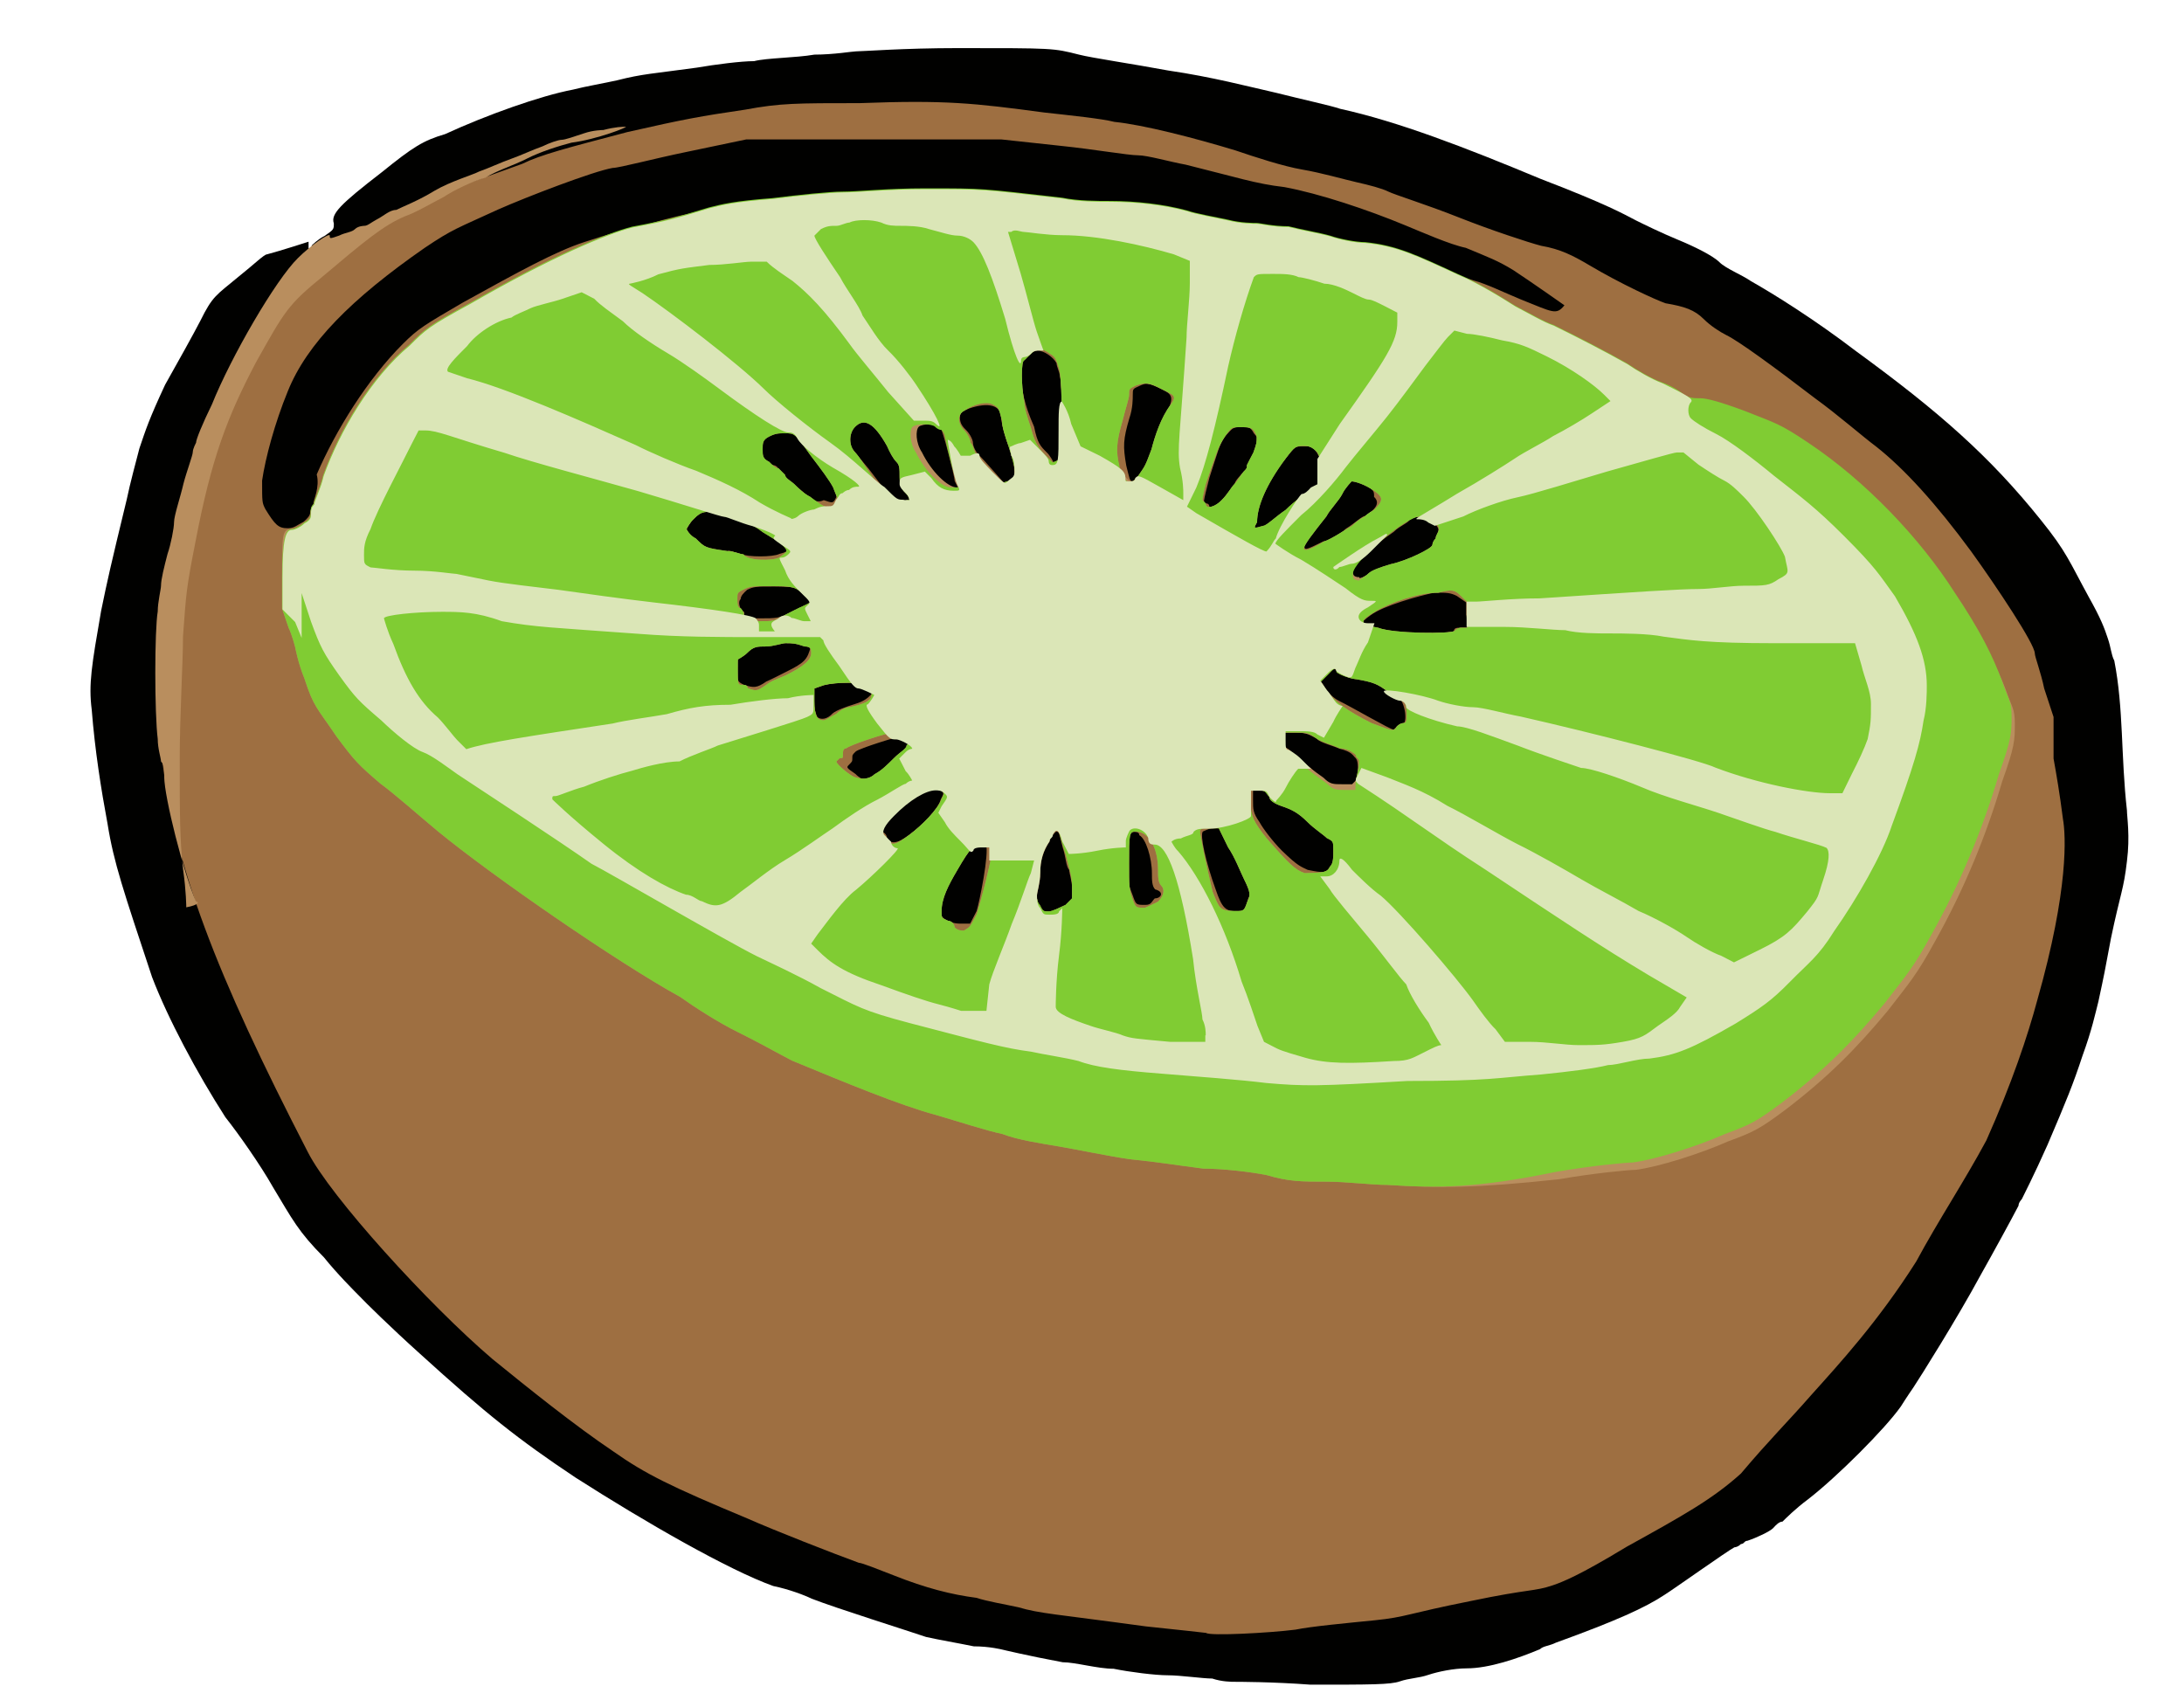 <?xml version="1.0" encoding="utf-8"?>
<!-- Generator: Adobe Illustrator 23.0.5, SVG Export Plug-In . SVG Version: 6.00 Build 0)  -->
<svg version="1.1" id="Layer_1" xmlns="http://www.w3.org/2000/svg" xmlns:xlink="http://www.w3.org/1999/xlink" x="0px" y="0px"
	 viewBox="0 0 535.8 418.8" style="enable-background:new 0 0 535.8 418.8;" xml:space="preserve">
<style type="text/css">
	.st0{fill:#010100;}
	.st1{fill:#9E6F41;}
	.st2{fill:#B98E5E;}
	.st3{fill:#80CC33;}
	.st4{fill:#DBE6B7;}
</style>
<g>
	<path class="st0" d="M302.9,412.6c-0.8,0-3.1,0-5.5-0.8c-2.3,0-7.8-0.8-10.9-0.8c-3.1,0-9.4-0.8-13.3-1.6c-3.9,0-9.4-1.6-12.5-1.6
		c-8.6-1.6-14.8-3.1-14.8-3.1s-3.1-0.8-7-0.8c-3.9-0.8-8.6-1.6-11.7-2.3c-4.7-1.6-21.9-7-28.1-9.4c-1.6-0.8-5.5-2.3-9.4-3.1
		c-10.9-3.9-31.3-15.6-48.5-26.6c-14.1-9.4-21.9-15.6-38.3-30.5c-7-6.3-13.3-12.5-14.8-14.1c-0.8-0.8-5.5-5.5-8.6-9.4
		c-6.3-6.3-7.8-9.4-12.5-17.2c-3.1-5.5-8.6-13.3-11.7-17.2c-7-10.9-14.1-24.2-18-34.4c-7-21.1-9.4-28.1-10.9-37.5
		c-1.6-8.6-3.1-18-3.9-28.1c-0.8-6.3,0-10.9,2.3-24.2c1.6-7.8,2.3-10.9,6.3-27.4c0.8-3.9,2.3-9.4,3.1-12.5c1.6-4.7,2.3-7,6.3-15.6
		c3.1-5.5,7-12.5,8.6-15.6c3.1-6.3,3.9-6.3,9.4-10.9c3.9-3.1,6.3-5.5,7-5.5c3.1-0.8,10.2-3.1,10.2-3.1s0,0,0,0.8V61
		c0,0,0.8,0,0.8-0.8c0,0,1.6-1.6,3.1-2.3c2.3-1.6,2.3-1.6,2.3-3.1c-0.8-2.3,1.6-4.7,11.7-12.5c7.8-6.3,10.2-7.8,15.6-9.4
		c10.2-4.7,23.4-9.4,31.3-10.9c3.1-0.8,7.8-1.6,10.9-2.3c6.3-1.6,8.6-1.6,19.5-3.1c4.7-0.8,10.9-1.6,14.1-1.6
		c3.1-0.8,10.2-0.8,14.8-1.6c4.7,0,9.4-0.8,10.2-0.8c1.6,0,11.7-0.8,25-0.8c23.4,0,23.4,0,29.7,1.6c3.1,0.8,13.3,2.3,21.9,3.9
		c10.9,1.6,19.5,3.9,26.6,5.5c6.3,1.6,13.3,3.1,15.6,3.9c14.1,3.1,30.5,9.4,49.2,17.2c16.4,6.3,20.3,8.6,23.4,10.2
		c1.6,0.8,6.3,3.1,10.2,4.7c3.9,1.6,8.6,3.9,10.2,5.5c1.6,1.6,5.5,3.1,7.8,4.7c5.5,3.1,15.6,9.4,25.8,17.2
		c20.3,14.8,32.8,25.8,45.3,41.4c6.3,7.8,7,10.2,11.7,18.8c3.1,5.5,3.9,7.8,4.7,10.2c0.8,2.3,0.8,3.9,1.6,5.5
		c2.3,11.7,1.6,23.4,3.1,36.7c0,1.6,0.8,6.3,0,12.5c-0.8,7-1.6,7.8-3.9,18.8c-1.6,8.6-1.6,8.6-3.1,15.6c-0.8,3.1-1.6,7-3.9,13.3
		c-2.3,7-3.9,10.9-8.6,21.9c-3.1,7-6.3,13.3-6.3,13.3s-0.8,0.8-0.8,1.6c-1.6,3.1-6.3,11.7-9.4,17.2c-5.5,10.2-14.8,25-16.4,27.4
		c0,0-1.6,2.3-3.1,4.7c-3.9,5.5-15.6,17.2-22.7,22.7c-3.1,2.3-5.5,4.7-6.3,5.5c-0.8,0-1.6,0.8-2.3,1.6c-0.8,0.8-3.9,2.3-6.3,3.1
		c-0.8,0-0.8,0.8-1.6,0.8c-0.8,0.8-1.6,0.8-1.6,0.8c-1.6,0.8-14.8,10.2-17.2,11.7c-4.7,3.1-11.7,6.3-26.6,11.7
		c-1.6,0.8-3.1,0.8-3.9,1.6c-5.5,2.3-12.5,4.7-18,4.7c-3.1,0-7,0.8-9.4,1.6c-2.3,0.8-4.7,0.8-7,1.6c-2.3,0.8-7,0.8-21.9,0.8
		C312.2,412.6,303.6,412.6,302.9,412.6"/>
	<path class="st1" d="M444.3,342.3c7-7.8,16.4-18,25.8-32.8c5.5-10.2,11.7-19.5,17.2-29.7c6.3-14.1,10.2-25.8,12.5-34.4
		c7.8-27.4,7-40.6,6.3-44.5c-0.8-6.3-1.6-10.9-2.3-14.8v-10.2l-2.3-7c-0.8-3.9-2.3-7.8-2.3-8.6c0-2.3-9.4-16.4-15.6-25
		c-8.6-11.7-16.4-20.3-23.4-25.8c-3.1-2.3-9.4-7.8-14.8-11.7c-10.2-7.8-18.8-14.1-21.9-15.6c-1.6-0.8-3.9-2.3-5.5-3.9
		c-2.3-2.3-4.7-3.1-9.4-3.9c-2.3-0.8-10.9-4.7-18.8-9.4c-3.9-2.3-7-3.9-11.7-4.7c-3.1-0.8-12.5-3.9-20.3-7
		c-7.8-3.1-15.6-5.5-17.2-6.3c-1.6-0.8-4.7-1.6-7.8-2.3s-8.6-2.3-13.3-3.1c-4.7-0.8-11.7-3.1-16.4-4.7c-10.2-3.1-22.7-6.3-29.7-7
		c-3.1-0.8-10.9-1.6-17.2-2.3c-17.2-2.3-24.2-3.1-45.3-2.3c-15.6,0-19.5,0-28.1,1.6c-10.9,1.6-14.8,2.3-28.9,5.5
		c-14.8,3.9-21.1,5.5-25.8,7.8c-2.3,0.8-6.3,2.3-8.6,3.1c-2.3,0.8-7,2.3-10.9,4.7c-3.1,1.6-7.8,3.9-10.2,4.7
		c-1.6,0.8-3.9,2.3-4.7,2.3c-0.8,0.8-1.6,1.6-1.6,1.6s-1.6,0.8-3.1,0.8c-5.5,2.3-6.3,2.3-6.3,1.6s-4.7,2.3-7.8,5.5
		c-3.1,3.1-14.1,19.5-18,27.4c-3.9,7-11.7,29.7-13.3,35.9c-0.8,1.6-1.6,5.5-1.6,7.8c-0.8,2.3-1.6,7-1.6,9.4c0,2.3-0.8,7-1.6,9.4
		c-0.8,6.3-0.8,18,0.8,30.5c3.1,27.4,13.3,53.9,35.9,97.7c5.5,10.9,29.7,37.5,45.3,50.8c8.6,7,20.3,16.4,29.7,22.7
		c7.8,5.5,14.1,8.6,32.8,16.4c7,3.1,21.1,8.6,27.4,10.9c0.8,0,4.7,1.6,8.6,3.1c7.8,3.1,14.1,4.7,20.3,5.5c2.3,0.8,7,1.6,10.2,2.3
		c5.5,1.6,8.6,1.6,31.3,4.7c7.8,0.8,14.8,1.6,14.8,1.6c0.8,0.8,15.6,0,21.9-0.8c3.9-0.8,12.5-1.6,19.5-2.3c7.8-0.8,7.8-1.6,23.4-4.7
		c14.8-3.1,15.6-2.3,20.3-3.9c2.3-0.8,6.3-2.3,18-9.4c14.1-7.8,21.1-11.7,28.1-18C434.1,353.2,438.8,348.6,444.3,342.3 M175.5,135.2
		c-0.8,0-1.6-0.8-2.3-0.8s-4.7-3.1-4.7-4.7c0,0,0.8-1.6,1.6-2.3c2.3-2.3,2.3-2.3,9.4-0.8c3.9,0.8,5.5,1.6,7.8,3.1
		c1.6,0.8,3.1,2.3,4.7,3.1c2.3,1.6,2.3,2.3-0.8,3.1c-1.6,0.8-7.8,0.8-9.4,0c-0.8,0-2.3-0.8-3.1-0.8C177.8,136,176.3,136,175.5,135.2
		 M181.7,149.3c0,0-0.8-1.6,0-2.3c0-0.8,0.8-1.6,1.6-2.3c1.6-0.8,2.3-0.8,6.3-0.8c4.7,0,6.3,0,8.6,2.3c1.6,1.6,1.6,1.6-3.9,3.9
		c-3.1,1.6-3.9,1.6-7.8,1.6h-3.9v-1.6C181.7,150.1,181.7,149.3,181.7,149.3 M197.4,121.1c-1.6-1.6-3.1-2.3-3.9-3.1
		c-0.8-0.8-1.6-1.6-2.3-2.3c0-0.8-0.8-1.6-1.6-1.6c-1.6,0-3.1-2.3-3.1-4.7c0-1.6,0-1.6,2.3-3.1c1.6-0.8,2.3-1.6,3.9-1.6
		c1.6,0,2.3,0,3.9,2.3c0.8,1.6,3.1,3.9,3.9,5.5c1.6,1.6,3.1,3.9,3.9,5.5c0.8,2.3,0.8,2.3,0.8,3.9c-0.8,1.6-0.8,1.6-3.1,0.8
		C200.5,123.5,198.9,122.7,197.4,121.1 M192.7,164.9c-1.6,0.8-3.1,1.6-4.7,2.3c-2.3,1.6-3.1,1.6-5.5,0.8c-1.6-0.8-1.6-0.8-1.6-3.9
		c0-1.6,0-3.1,0.8-3.1c0,0,1.6-0.8,2.3-1.6c1.6-0.8,2.3-1.6,4.7-1.6c1.6,0,3.1,0,4.7-0.8c2.3-0.8,5.5,0,5.5,1.6
		C198.1,161.8,197.4,162.6,192.7,164.9 M200.5,175.9c0,0-0.8-1.6-0.8-3.9v-3.1l2.3-0.8c2.3-0.8,8.6-0.8,10.9,0
		c1.6,0.8,1.6,0.8,0.8,2.3c-0.8,0.8-1.6,1.6-3.9,2.3s-4.7,1.6-5.5,2.3C202.8,176.6,201.3,176.6,200.5,175.9 M208.3,107.9
		c0-2.3,1.6-4.7,3.9-4.7c1.6,0,3.9,2.3,5.5,5.5c0.8,1.6,1.6,3.1,2.3,3.9c0.8,1.6,1.6,2.3,1.6,4.7c0,2.3,0,3.1,1.6,3.9
		c0.8,0.8,0.8,1.6,0.8,1.6s-0.8,0.8-2.3,0.8c-1.6,0-2.3,0-3.1-1.6c-0.8-0.8-3.1-3.9-5.5-7C209.1,110.2,208.3,109.4,208.3,107.9
		 M212.2,191.5c0,0-1.6-0.8-2.3-1.6c-2.3-1.6-2.3-1.6-1.6-2.3c0.8-0.8,0.8-0.8,0.8-1.6c0-0.8,0-0.8,0.8-1.6
		c0.8-0.8,10.9-3.9,11.7-3.9c0.8,0,1.6,0.8,2.3,1.6c1.6,0.8,1.6,0.8,0.8,1.6c-0.8,0-2.3,1.6-3.1,3.1c-1.6,1.6-3.9,3.1-5.5,3.9
		C213,190.7,212.2,191.5,212.2,191.5 M223.1,204.8c-3.1,2.3-4.7,2.3-5.5,0.8c0-0.8-0.8-1.6-1.6-1.6c0,0-0.8-0.8-0.8-1.6
		c0-0.8,4.7-5.5,7.8-7.8s6.3-2.3,7.8-0.8c0.8,0.8,0.8,0.8,0,2.3C230.2,198.5,226.3,202.4,223.1,204.8 M224.7,104.7
		c0.8-0.8,4.7-0.8,5.5,0l0.8,0.8c0,0,0.8,2.3,1.6,5.5c0.8,3.1,1.6,6.3,1.6,7l0.8,1.6h-1.6c-3.1,0-5.5-2.3-8.6-7.8
		C223.9,109.4,223.9,106.3,224.7,104.7 M239.6,223.5l-1.6,3.1h-2.3c-3.1,0-5.5-1.6-5.5-3.9c0-3.9,2.3-9.4,7-14.8
		c1.6-1.6,1.6-1.6,3.1-1.6c1.6,0,1.6,0,1.6,0.8C242.7,209.5,240.3,221.2,239.6,223.5 M248.2,118c-0.8,0-1.6,0.8-1.6,0.8
		s-5.5-6.3-6.3-7s-1.6-2.3-1.6-3.1s-0.8-2.3-1.6-3.1c-0.8-0.8-1.6-1.6-1.6-3.1c0-1.6,0.8-1.6,2.3-2.3c4.7-1.6,7.8-0.8,7.8,2.3
		c0,0.8,0.8,3.9,1.6,6.3c1.6,2.3,1.6,5.5,1.6,6.3C248.9,116.5,248.9,117.2,248.2,118 M250.5,91.5c0-3.1,0-3.9,0.8-3.9
		c0.8,0,1.6-0.8,1.6-0.8c0.8-0.8,1.6-0.8,1.6-0.8c1.6,0,3.9,1.6,4.7,3.1c0,0.8,0.8,2.3,0.8,3.1c0.8,3.1,0.8,20.3,0,21.1
		c-0.8,0.8-1.6,0.8-1.6,0c0,0-0.8-1.6-1.6-2.3c-1.6-1.6-2.3-2.3-3.1-6.3C251.3,99.3,250.5,95.4,250.5,91.5 M263,221.2l-1.6,1.6
		c-1.6,0.8-2.3,1.6-3.9,1.6s-1.6,0-2.3-1.6c-0.8-0.8-0.8-2.3-0.8-3.1c0-0.8,0.8-3.1,0.8-5.5c0-3.1,0.8-5.5,2.3-7.8
		c0-0.8,0.8-1.6,0.8-1.6l0.8-0.8c0.8,0,0.8,0.8,1.6,3.9c0.8,2.3,0.8,4.7,1.6,5.5c0,0.8,0.8,3.1,0.8,5.5
		C263,218.8,263,221.2,263,221.2z M283.3,220.4C282.5,221.2,282.5,221.2,283.3,220.4c-0.8,0.8-0.8,1.6-2.3,1.6c-2.3,0-2.3,0-3.1-2.3
		c-0.8-2.3-1.6-3.1-1.6-8.6c0-6.3,0-7,1.6-7c0.8,0,1.6,0,1.6,0.8c1.6,0.8,3.1,5.5,3.1,9.4c0,1.6,0,3.1,0.8,3.9
		C285.7,218.8,284.9,220.4,283.3,220.4 M285.7,102.4c-0.8,1.6-2.3,5.5-3.1,7.8c-0.8,3.1-1.6,4.7-2.3,5.5c-0.8,0.8-1.6,1.6-1.6,1.6
		l-0.8,0.8c-0.8,0-0.8-0.8-1.6-3.9c-0.8-4.7-0.8-6.3,0.8-11.7c0.8-2.3,0.8-4.7,0.8-5.5c0-1.6,0-1.6,1.6-2.3c1.6-0.8,2.3-0.8,5.5,0.8
		C288,96.9,288,97.7,285.7,102.4 M306,222c-0.8,1.6-0.8,1.6-2.3,1.6c-3.1,0-3.9-0.8-5.5-5.5c-2.3-6.3-3.9-13.3-3.1-14.1
		c0,0,1.6-0.8,2.3-0.8h2.3l1.6,3.9c3.1,6.3,5.5,11.7,5.5,12.5C306,220.4,306,221.2,306,222 M305.2,115.7c-0.8,0.8-2.3,2.3-2.3,3.1
		c-0.8,0.8-1.6,2.3-3.1,3.9c-1.6,2.3-3.1,2.3-3.1,1.6c0,0,0-0.8-0.8-0.8s-0.8,0,0.8-6.3c2.3-7,2.3-7.8,3.9-10.2
		c1.6-1.6,1.6-2.3,3.9-2.3c1.6,0,2.3,0,3.1,1.6c1.6,1.6,1.6,3.1,0.8,3.9c0,0.8-0.8,1.6-1.6,2.3C306.8,113.3,306,114.9,305.2,115.7
		 M307.5,129c0-3.9,3.1-10.9,7.8-16.4c2.3-3.1,2.3-3.1,4.7-3.1c1.6,0,2.3,0,3.1,1.6c0.8,1.6,1.6,1.6,0.8,4.7v3.1l-2.3,1.6
		c-1.6,0.8-3.9,3.1-6.3,5.5c-2.3,2.3-4.7,3.9-5.5,4.7C307.5,129.7,307.5,129.7,307.5,129 M334.9,126.6c-0.8,0-2.3,1.6-4.7,3.1
		c-1.6,1.6-3.9,3.1-5.5,3.1c-4.7,2.3-4.7,2.3-4.7,0.8c0-1.6,2.3-4.7,5.5-7.8c1.6-1.6,3.1-3.9,3.9-5.5c1.6-1.6,2.3-3.1,2.3-3.1
		s1.6,0.8,3.1,1.6c2.3,1.6,2.3,1.6,2.3,3.1C338.8,123.5,337.2,125.1,334.9,126.6 M341.9,130.5c1.6-1.6,3.9-2.3,3.9-3.1
		c0.8-0.8,3.9-0.8,5.5,0.8c1.6,0.8,1.6,1.6,1.6,2.3c-0.8,3.9-3.1,5.5-10.2,7.8c-2.3,0.8-5.5,1.6-6.3,2.3c-1.6,0.8-3.1,1.6-3.9,1.6
		s-1.6,0-1.6-1.6c0-0.8,0.8-2.3,3.9-4.7C336.5,134.4,339.6,132.1,341.9,130.5 M326.3,212.6c-0.8,1.6-1.6,1.6-5.5,0.8
		c-1.6-0.8-2.3-0.8-6.3-4.7c-2.3-2.3-4.7-5.5-5.5-7c-1.6-2.3-1.6-3.1-1.6-5.5v-2.3h2.3c1.6,0,2.3,0,2.3,1.6c0.8,0.8,1.6,1.6,3.9,2.3
		c2.3,0.8,3.9,1.6,5.5,3.9c1.6,1.6,3.1,3.1,4.7,3.9c1.6,1.6,1.6,1.6,1.6,3.9C327.9,211,327.1,211.8,326.3,212.6 M332.6,191.5
		c-0.8,1.6-0.8,1.6-3.1,1.6s-3.9-0.8-6.3-3.1c-0.8-0.8-2.3-2.3-3.9-3.1c-0.8-0.8-2.3-1.6-3.1-2.3c-0.8-0.8-1.6-1.6-1.6-1.6
		c-0.8,0-0.8-0.8-0.8-1.6v-1.6h3.9c3.1,0,3.9,0,5.5,1.6c0.8,0.8,3.9,1.6,5.5,2.3c3.1,0.8,3.1,1.6,3.9,2.3
		C333.3,186.8,333.3,189.1,332.6,191.5 M344.3,177.4c0,0-0.8,0-1.6,0.8l-0.8,0.8c-0.8,0-10.2-5.5-13.3-7c-1.6-0.8-3.1-2.3-3.9-3.9
		l-1.6-2.3l1.6-1.6c1.6-1.6,2.3-1.6,2.3-0.8c0,0.8,1.6,1.6,4.7,2.3c2.3,0.8,5.5,1.6,6.3,2.3c1.6,0.8,2.3,1.6,3.1,1.6
		c0.8,0,1.6,0.8,1.6,0.8C345.1,172.7,345.1,177.4,344.3,177.4 M359.9,154h-1.6c-0.8,0-1.6,0-1.6,0.8c-0.8,0.8-14.8,0.8-18.8,0
		c-4.7-1.6-4.7-1.6-1.6-3.9c3.1-2.3,11.7-4.7,15.6-5.5c3.1,0,3.9,0,5.5,0.8l2.3,1.6v3.1C359.9,150.8,359.9,154,359.9,154z
		 M373.2,73.5c-3.9-1.6-8.6-3.9-11.7-4.7c-2.3-0.8-7-2.3-9.4-3.1c-6.3-2.3-13.3-4.7-18.8-5.5c-2.3,0-6.3-1.6-8.6-1.6
		c-3.9-0.8-15.6-3.1-26.6-4.7c-2.3,0-6.3-0.8-9.4-1.6c-6.3-1.6-12.5-2.3-18.8-2.3c-3.1,0-7.8-0.8-11.7-0.8
		c-20.3-3.1-18.8-2.3-33.6-2.3c-8.6,0-16.4,0-20.3,0.8c-3.1,0-10.9,1.6-17.2,1.6c-10.2,0.8-11.7,1.6-18,3.1
		c-3.9,0.8-9.4,2.3-11.7,3.1c-7,1.6-7,1.6-14.1,3.9c-7,2.3-15.6,7-29.7,14.8c-9.4,5.5-10.9,6.3-14.8,10.2
		c-8.6,8.6-16.4,21.1-21.1,32c0.8,3.1-0.8,6.3-0.8,7c0,0.8-0.8,1.6-0.8,2.3c0,0.8-0.8,1.6-1.6,2.3c-1.6,0.8-2.3,1.6-3.9,1.6
		c-2.3,0-3.1-0.8-5.5-4.7c-0.8-1.6-0.8-1.6-0.8-7c0.8-5.5,3.1-14.1,6.3-21.9c4.7-11.7,15.6-22.7,33.6-35.2c7-4.7,7.8-4.7,18-9.4
		c7-3.1,23.4-9.4,28.1-10.2c1.6,0,10.2-2.3,18-3.9l14.8-3.1h62.5l14.8,1.6c7.8,0.8,16.4,2.3,18.8,2.3c2.3,0,7.8,1.6,11.7,2.3
		c12.5,3.1,17.2,4.7,24.2,5.5c8.6,1.6,20.3,5.5,29.7,9.4c3.9,1.6,10.9,4.7,14.8,5.5c5.5,2.3,7.8,3.1,11.7,5.5
		c4.7,3.1,12.5,8.6,12.5,8.6C381.8,77.4,381,76.6,373.2,73.5"/>
	<path class="st2" d="M340.4,290.7c-3.9,0-10.2-0.8-14.8-0.8c-6.3,0-9.4,0-14.8-1.6c-3.9-0.8-10.9-1.6-15.6-1.6
		c-6.3-0.8-10.9-1.6-18-2.3c-5.5-0.8-12.5-2.3-17.2-3.1c-4.7-0.8-10.2-1.6-14.1-3.1c-3.9-0.8-10.9-3.1-16.4-4.7
		c-8.6-2.3-21.9-7.8-35.2-13.3c-3.1-1.6-8.6-4.7-13.3-7c-4.7-2.3-10.9-6.3-14.1-8.6c-15.6-8.6-46.1-29.7-59.4-40.6
		c-4.7-3.9-10.9-9.4-14.1-11.7c-5.5-4.7-6.3-5.5-10.9-11.7c-4.7-7-5.5-7-7.8-14.1c-1.6-3.9-2.3-7.8-2.3-7.8s-0.8-3.1-1.6-4.7
		l-1.6-4.7v-8.6c0-9.4,0-10.9,2.3-10.9c0.8,0,2.3-0.8,3.1-1.6c1.6-0.8,1.6-1.6,1.6-2.3c0-0.8,0-1.6,0.8-2.3c0-0.8,1.6-3.9,2.3-7
		c3.9-10.9,11.7-24.2,21.1-32c3.9-3.9,4.7-4.7,14.8-10.2c14.1-7.8,22.7-12.5,29.7-14.8c7-3.1,7-3.1,14.1-3.9
		c3.1-0.8,8.6-1.6,11.7-3.1c6.3-1.6,7.8-2.3,18-3.1c6.3-0.8,14.1-1.6,17.2-1.6c3.9,0,10.9-0.8,20.3-0.8c14.8,0,13.3,0,33.6,2.3
		c3.9,0.8,8.6,0.8,11.7,0.8c6.3,0,13.3,0.8,18.8,2.3c2.3,0.8,6.3,1.6,9.4,1.6c10.9,1.6,22.7,3.1,26.6,4.7c2.3,0.8,6.3,1.6,8.6,1.6
		c7.8,1.6,12.5,2.3,21.9,7.8c4.7,2.3,11.7,6.3,14.8,7.8c3.1,1.6,7.8,3.9,10.2,5.5c7,3.1,13.3,6.3,18,9.4c2.3,1.6,5.5,3.1,7,4.7
		c1.6,0.8,4.7,2.3,6.3,3.1c2.3,1.6,3.1,1.6,4.7,1.6c1.6,0,3.9,0.8,10.9,3.1c7.8,3.1,8.6,3.1,15.6,7.8c10.2,7,17.2,13.3,27.4,24.2
		c6.3,7,16.4,23.4,20.3,33.6c1.6,4.7,2.3,4.7,2.3,8.6c0,3.9,0,5.5-3.1,14.1c-3.9,13.3-9.4,26.6-16.4,39.1
		c-4.7,8.6-6.3,10.2-11.7,17.2c-7.8,9.4-14.8,16.4-25,24.2c-6.3,4.7-7.8,5.5-14.1,7.8c-7,3.1-17.2,6.3-22.7,7
		c-1.6,0-10.2,0.8-18.8,2.3C362.2,291.5,352.9,291.5,340.4,290.7 M239.6,224.3c0.8-2.3,3.9-14.1,3.9-16.4c0-0.8,0-0.8-2.3-0.8
		s-3.1,0.8-6.3,6.3c-2.3,3.9-3.9,7-3.9,10.2c0,1.6,0,1.6,1.6,2.3c0.8,0,1.6,0.8,1.6,1.6c0.8,0.8,1.6,0.8,2.3,0.8
		C238,227.4,238,227.4,239.6,224.3 M261.4,222l1.6-1.6v-3.1c0-2.3-0.8-4.7-1.6-7.8c-0.8-2.3-1.6-5.5-1.6-5.5c0-0.8-1.6-0.8-1.6,0
		c0,0-0.8,0.8-0.8,1.6c-1.6,2.3-2.3,4.7-2.3,7.8c0,2.3-0.8,4.7-0.8,5.5c0,0.8,0,2.3,0.8,3.1c0.8,1.6,0.8,1.6,2.3,1.6
		C258.3,223.5,259.9,222.7,261.4,222 M306,221.2c0.8-1.6,0.8-2.3-0.8-5.5c-0.8-1.6-2.3-5.5-3.9-7.8l-2.3-4.7h-2.3
		c-1.6,0-2.3,0-2.3,0.8c0,0.8,1.6,8.6,3.1,14.8c1.6,3.9,1.6,4.7,5.5,4.7C305.2,223.5,305.2,223.5,306,221.2 M284.1,221.2
		c1.6-1.6,1.6-3.1,0.8-3.9c-0.8-0.8-0.8-2.3-0.8-3.9c0-5.5-2.3-9.4-5.5-9.4c-1.6,0-1.6,0.8-1.6,7.8c0,5.5,0,6.3,0.8,8.6
		c0.8,2.3,0.8,2.3,3.1,2.3C282.5,222,282.5,222,284.1,221.2 M326.3,212.6c0.8-0.8,0.8-2.3,0.8-3.9c0-2.3,0-2.3-1.6-3.1
		c-0.8-0.8-3.1-2.3-4.7-3.9c-2.3-2.3-3.9-3.1-6.3-3.9c-2.3-0.8-3.1-1.6-3.1-2.3c-0.8-0.8-0.8-1.6-2.3-1.6h-2.3v3.1
		c0,3.1,0.8,4.7,3.9,8.6c5.5,6.3,7,7.8,9.4,8.6C324.7,214.1,325.5,214.1,326.3,212.6 M223.1,204.8c3.1-2.3,7-6.3,7.8-8.6
		c0.8-1.6,0.8-1.6,0-2.3c-1.6-1.6-3.9-1.6-7.8,0.8c-3.1,2.3-7.8,6.3-7.8,7.8c0,0.8,0,0.8,0.8,1.6c0,0,0.8,0.8,1.6,1.6
		C218.5,207.9,220,207.1,223.1,204.8 M332.6,191.5c0.8-3.1,0.8-3.9,0.8-4.7c0-0.8-0.8-0.8-0.8-1.6c0,0-1.6-1.6-3.9-1.6
		c-1.6-0.8-3.9-1.6-5.5-2.3c-1.6-0.8-2.3-1.6-5.5-1.6h-3.9v1.6c0,0.8,0,1.6,0.8,1.6c0,0,1.6,0.8,2.3,1.6c2.3,2.3,5.5,4.7,7.8,6.3
		c1.6,1.6,2.3,1.6,4.7,1.6h2.3L332.6,191.5z M214.6,189.9c1.6-0.8,3.1-2.3,4.7-3.9c1.6-1.6,3.1-2.3,3.1-3.1c0.8-0.8,0.8-0.8-0.8-1.6
		c-0.8-0.8-1.6-0.8-2.3-1.6c-1.6,0-10.9,3.1-11.7,3.9c-0.8,0-0.8,0.8-0.8,1.6s0,0.8-0.8,0.8l-0.8,0.8c0,0.8,3.9,3.9,4.7,3.9
		C212.2,191.5,213.8,190.7,214.6,189.9 M342.7,178.2c0,0,0.8-0.8,1.6-0.8c0.8,0,0.8-0.8,0.8-2.3c0-2.3-0.8-3.9-1.6-3.9
		c0,0-1.6-0.8-3.1-1.6c-2.3-1.6-3.1-2.3-8.6-3.1c-3.1-0.8-3.9-1.6-3.9-1.6c0-1.6-0.8-0.8-2.3,0.8l-1.6,1.6l1.6,2.3
		c1.6,2.3,4.7,4.7,10.9,7.8C341.1,179,341.9,179.8,342.7,178.2 M205.2,175.1c0.8-0.8,2.3-1.6,3.1-1.6c3.9-0.8,5.5-1.6,5.5-3.1
		c0.8-1.6,0.8-1.6-0.8-2.3c-1.6-0.8-7.8-0.8-10.9,0l-2.3,0.8v3.1c0,3.9,0.8,4.7,2.3,4.7C202.8,176.6,203.6,175.9,205.2,175.1
		 M188,168c0.8-0.8,3.1-1.6,4.7-2.3c4.7-2.3,6.3-3.9,6.3-5.5c0-0.8,0-1.6-1.6-1.6c-2.3-0.8-3.1-0.8-4.7-0.8c-0.8,0-3.1,0.8-4.7,0.8
		c-2.3,0-3.1,0-4.7,1.6c-0.8,0.8-2.3,1.6-2.3,1.6s0,1.6,0,3.1c0,2.3,0,3.1,0.8,3.1c0.8,0,1.6,0,1.6,0.8
		C185.6,169.6,185.6,169.6,188,168 M356.8,154.8c0,0,0.8-0.8,1.6-0.8h1.6v-3.1v-3.1l-1.6-1.6c-1.6-1.6-2.3-1.6-5.5-0.8
		c-4.7,0-11.7,2.3-15.6,4.7c-3.9,2.3-3.9,3.1,0.8,3.9C341.9,155.5,356,155.5,356.8,154.8 M192.7,150.8c1.6-0.8,3.1-1.6,4.7-2.3
		l1.6-0.8l-1.6-1.6c-2.3-2.3-3.1-2.3-8.6-2.3c-3.9,0-4.7,0-6.3,0.8c-1.6,0.8-1.6,0.8-1.6,2.3c0,0.8,0,2.3,0.8,2.3
		c0,0,0.8,0.8,0.8,1.6v1.6h3.9C189.5,152.4,190.3,152.4,192.7,150.8 M335.7,140.7c0.8-0.8,3.1-1.6,5.5-2.3
		c3.9-0.8,10.2-3.9,10.2-4.7c0,0,0-0.8,0.8-1.6c0-0.8,0.8-1.6,0.8-2.3c0-1.6-3.1-3.1-4.7-3.1c-2.3,0-7.8,3.9-12.5,8.6
		c-3.1,3.1-3.9,3.9-3.9,4.7s0,1.6,1.6,1.6C333.3,142.2,334.9,141.5,335.7,140.7 M191.1,136.8c2.3-1.6,2.3-1.6,0.8-3.1
		c-0.8-0.8-2.3-1.6-4.7-3.1c-3.1-2.3-3.9-2.3-7.8-3.9c-6.3-1.6-7-1.6-9.4,0.8c-0.8,0.8-1.6,2.3-1.6,2.3s0.8,1.6,2.3,2.3
		c2.3,2.3,2.3,2.3,7.8,3.1c1.6,0,3.1,0.8,3.9,0.8C183.3,137.6,189.5,137.6,191.1,136.8 M324.7,132.9c2.3-0.8,5.5-3.1,7-3.9
		c1.6-1.6,3.1-2.3,3.1-2.3s0.8-0.8,2.3-1.6c2.3-2.3,2.3-3.1,0-4.7c-2.3-1.6-4.7-2.3-5.5-2.3c0,0-1.6,1.6-2.3,3.1
		c-0.8,1.6-3.1,3.9-3.9,5.5c-3.1,3.9-5.5,7-5.5,7.8C320,135.2,320.8,135.2,324.7,132.9 M309.9,129c0.8,0,3.1-2.3,5.5-3.9
		c2.3-2.3,4.7-3.9,6.3-4.7l2.3-1.6v-3.1c0-3.1,0-3.1-0.8-4.7c-0.8-0.8-1.6-1.6-3.1-1.6c-2.3,0-2.3,0-4.7,3.1c-4.7,6.3-7,11.7-7,15.6
		C307.5,129.7,307.5,129.7,309.9,129 M205.2,123.5c0.8-0.8,0-1.6-0.8-3.9c-0.8-1.6-3.1-4.7-5.5-7.8c-3.9-5.5-3.9-5.5-6.3-5.5
		c-1.6,0-2.3,0-3.9,0.8c-1.6,0.8-1.6,1.6-1.6,3.1c0,1.6,0,2.3,1.6,3.1c0.8,0.8,1.6,1.6,2.3,1.6c0,0,0.8,0.8,1.6,1.6
		c0,0.8,1.6,1.6,2.3,2.3c0.8,0.8,2.3,2.3,3.9,3.1c1.6,1.6,4.7,3.1,6.3,3.1C204.4,124.3,205.2,124.3,205.2,123.5 M299.7,122.7
		c1.6-1.6,2.3-3.1,3.1-3.9c0.8-0.8,1.6-2.3,2.3-3.1c0.8-0.8,0.8-0.8,0.8-1.6c0,0,0.8-1.6,1.6-3.1c0.8-2.3,0.8-2.3,0.8-3.9
		c-0.8-2.3-1.6-2.3-3.9-2.3c-2.3,0-2.3,0-3.9,2.3c-1.6,2.3-2.3,4.7-4.7,11.7c-0.8,3.1-0.8,3.9-0.8,3.9l0.8,0.8
		C295.8,125.1,298.2,124.3,299.7,122.7 M223.1,122.7c0,0,0-0.8-0.8-1.6c-0.8-0.8-1.6-1.6-1.6-3.9s0-3.1-0.8-3.9
		c-0.8-0.8-1.6-2.3-2.3-3.9c-3.1-5.5-5.5-7-7.8-4.7c-1.6,1.6-1.6,4.7,0,6.3c0.8,0.8,2.3,3.1,3.9,5.5c1.6,2.3,3.1,4.7,4.7,5.5
		c1.6,1.6,1.6,1.6,3.1,1.6C221.6,122.7,222.4,122.7,223.1,122.7 M234.9,118c0-0.8-0.8-3.9-1.6-7c-0.8-3.1-1.6-5.5-1.6-5.5
		s-0.8,0-0.8-0.8c-0.8-0.8-4.7-0.8-5.5,0c-0.8,0.8-0.8,3.9,0.8,6.3c2.3,4.7,6.3,8.6,8.6,8.6h1.6L234.9,118z M248.2,118
		c0.8-0.8,0.8-0.8,0.8-2.3c0-0.8-0.8-3.9-1.6-6.3c-0.8-2.3-1.6-4.7-1.6-6.3c-0.8-3.1-0.8-3.1-2.3-3.9c-1.6-0.8-4.7,0-7,1.6
		c-1.6,0.8-1.6,3.1,0,4.7c0.8,0.8,1.6,2.3,1.6,3.1c0.8,0.8,0.8,2.3,1.6,3.1c0.8,1.6,6.3,7,6.3,7C246.6,118,247.4,118,248.2,118
		 M279.4,116.5c1.6-2.3,1.6-2.3,3.1-6.3c0.8-3.1,2.3-7.8,4.7-10.9c1.6-2.3,0.8-2.3-2.3-3.9c-3.1-1.6-3.9-1.6-6.3-0.8
		c-1.6,0.8-1.6,0.8-1.6,2.3c0,0.8-0.8,3.1-1.6,6.3c-1.6,5.5-1.6,7-0.8,11.7C277.1,118.8,277.8,118.8,279.4,116.5 M259.9,112.6
		c0.8-0.8,0.8-18,0-21.9c-0.8-2.3-0.8-3.1-2.3-3.9c-2.3-1.6-3.1-1.6-4.7,0c-0.8,0.8-1.6,1.6-1.6,1.6c-0.8,0-0.8,6.3,0,10.2
		c0,1.6,0.8,3.9,1.6,6.3c0.8,3.1,1.6,4.7,3.1,6.3c0.8,0.8,2.3,2.3,2.3,2.3C258.3,113.3,259.1,113.3,259.9,112.6"/>
	<path class="st2" d="M48.1,221.2c-3.1-7-7.8-25.8-7.8-30.5c0-1.6,0-3.1-0.8-3.9c0-0.8-0.8-3.1-0.8-5.5c-0.8-6.3-0.8-26.6,0-31.3
		c0-2.3,0.8-5.5,0.8-6.3c0-1.6,0.8-4.7,1.6-7.8c0.8-2.3,1.6-6.3,1.6-7.8c0-1.6,1.6-6.3,2.3-9.4c0.8-3.1,2.3-7,2.3-7.8
		s0.8-2.3,0.8-2.3c0-0.8,1.6-4.7,3.9-9.4c4.7-11.7,15.6-30.5,21.1-35.9c3.1-3.1,7.8-6.3,7.8-5.5c0,0.8,0,0.8,2.3,0
		c1.6-0.8,3.1-0.8,3.9-1.6c0.8-0.8,2.3-0.8,2.3-0.8c0.8,0,1.6-0.8,3.1-1.6c1.6-0.8,3.1-2.3,4.7-2.3c1.6-0.8,5.5-2.3,9.4-4.7
		c3.9-2.3,9.4-3.9,10.9-4.7c2.3-0.8,5.5-2.3,7.8-3.1c2.3-0.8,5.5-2.3,7.8-3.1c1.6-0.8,3.9-1.6,4.7-1.6c0.8,0,3.1-0.8,5.5-1.6
		c2.3-0.8,4.7-0.8,4.7-0.8c3.1-0.8,4.7-0.8,5.5-0.8s-7,3.1-13.3,3.9c-3.1,0.8-7.8,2.3-10.9,3.9c-3.1,1.6-7.8,3.1-10.2,4.7
		c-3.1,0.8-7.8,3.1-10.2,4.7c-3.1,1.6-7,3.9-9.4,4.7c-5.5,2.3-10.2,6.3-20.3,14.8c-8.6,7-9.4,8.6-16.4,21.1
		c-7,13.3-10.9,23.4-14.8,43.8c-2.3,11.7-2.3,12.5-3.1,23.4c0,6.3-0.8,19.5-0.8,29.7c0,14.8,0,19.5,0.8,27.4
		c0.8,5.5,0.8,9.4,0.8,9.4C48.9,222,48.9,221.2,48.1,221.2"/>
	<path class="st3" d="M340.4,290.7c-3.9,0-10.2-0.8-14.8-0.8c-6.3,0-9.4,0-14.8-1.6c-3.9-0.8-10.9-1.6-15.6-1.6
		c-6.3-0.8-10.9-1.6-18-2.3c-5.5-0.8-12.5-2.3-17.2-3.1c-4.7-0.8-10.2-1.6-14.1-3.1c-3.9-0.8-10.9-3.1-16.4-4.7
		c-8.6-2.3-21.9-7.8-35.2-13.3c-3.1-1.6-8.6-4.7-13.3-7c-4.7-2.3-10.9-6.3-14.1-8.6c-15.6-8.6-46.1-29.7-59.4-40.6
		c-4.7-3.9-10.9-9.4-14.1-11.7c-5.5-4.7-6.3-5.5-10.9-11.7c-4.7-7-5.5-7-7.8-14.1c-1.6-3.9-2.3-7.8-2.3-7.8s-0.8-3.1-1.6-4.7
		l-1.6-4.7v-7.8c0-9.4,0.8-11.7,2.3-11.7c0.8,0,2.3-0.8,3.1-1.6c1.6-0.8,1.6-1.6,1.6-2.3c0-0.8,0-1.6,0.8-2.3c0-0.8,1.6-3.9,2.3-7
		c3.9-10.9,11.7-24.2,21.1-32c3.9-3.9,4.7-4.7,14.8-10.2c20.3-11.7,33.6-17.2,39.9-18.8c8.6-1.6,10.9-2.3,18.8-4.7
		c3.1-0.8,6.3-1.6,15.6-2.3c6.3-0.8,14.1-1.6,17.2-1.6c3.9,0,10.9-0.8,20.3-0.8c14.8,0,13.3,0,33.6,2.3c3.9,0.8,8.6,0.8,11.7,0.8
		c6.3,0,13.3,0.8,18.8,2.3c2.3,0.8,7,1.6,10.2,2.3c3.1,0.8,6.3,0.8,7,0.8c0.8,0,3.9,0.8,7.8,0.8c3.1,0.8,7.8,1.6,10.2,2.3
		c2.3,0.8,6.3,1.6,8.6,1.6c7.8,0.8,12.5,3.1,22.7,7.8c5.5,2.3,11.7,6.3,14.1,7.8c3.1,1.6,7,3.9,9.4,4.7c6.3,3.1,12.5,6.3,18,9.4
		c2.3,1.6,6.3,3.9,8.6,4.7c2.3,0.8,4.7,2.3,5.5,3.1c1.6,0.8,2.3,0.8,3.9,0.8c1.6,0,4.7,0.8,10.9,3.1c7.8,3.1,8.6,3.1,15.6,7.8
		c14.1,9.4,27.4,23.4,35.9,36.7c6.3,9.4,9.4,15.6,11.7,21.9c1.6,4.7,2.3,4.7,2.3,8.6s0,5.5-3.1,14.1c-3.9,13.3-9.4,26.6-16.4,39.1
		c-4.7,8.6-6.3,10.2-11.7,17.2c-7.8,9.4-14.8,16.4-25,24.2c-6.3,4.7-7.8,5.5-14.1,7.8c-7,3.1-17.2,6.3-22.7,7
		c-1.6,0-10.2,0.8-18.8,2.3C362.2,291.5,352.9,291.5,340.4,290.7 M239.6,224.3c0.8-2.3,3.9-14.1,3.9-16.4c0-0.8,0-0.8-2.3-0.8
		s-3.1,0.8-6.3,6.3c-2.3,3.9-3.9,7-3.9,10.2c0,1.6,0,1.6,1.6,2.3c0.8,0,1.6,0.8,1.6,1.6c0.8,0.8,1.6,0.8,2.3,0.8
		C238,227.4,238,227.4,239.6,224.3 M261.4,222l1.6-1.6v-3.1c0-2.3-0.8-4.7-1.6-7.8c-0.8-2.3-1.6-5.5-1.6-5.5c0-0.8-1.6-0.8-1.6,0
		c0,0-0.8,0.8-0.8,1.6c-1.6,2.3-2.3,4.7-2.3,7.8c0,2.3-0.8,4.7-0.8,5.5c0,0.8,0,2.3,0.8,3.1c0.8,1.6,0.8,1.6,2.3,1.6
		C258.3,223.5,259.9,222.7,261.4,222 M306,221.2c0.8-1.6,0.8-2.3-0.8-5.5c-0.8-1.6-2.3-5.5-3.9-7.8l-2.3-4.7h-2.3
		c-1.6,0-2.3,0-2.3,0.8c0,0.8,1.6,8.6,3.1,14.8c1.6,3.9,1.6,4.7,5.5,4.7C305.2,223.5,305.2,223.5,306,221.2 M284.1,221.2
		c1.6-1.6,1.6-3.1,0.8-3.9c-0.8-0.8-0.8-2.3-0.8-3.9c0-5.5-2.3-9.4-5.5-9.4c-1.6,0-1.6,0.8-1.6,7.8c0,5.5,0,6.3,0.8,8.6
		c0.8,2.3,0.8,2.3,3.1,2.3C282.5,222,282.5,222,284.1,221.2 M326.3,212.6c0.8-0.8,0.8-2.3,0.8-3.9c0-2.3,0-2.3-1.6-3.1
		c-0.8-0.8-3.1-2.3-4.7-3.9c-2.3-2.3-3.9-3.1-6.3-3.9c-2.3-0.8-3.1-1.6-3.1-2.3c-0.8-0.8-0.8-1.6-2.3-1.6h-2.3v3.1
		c0,3.1,0.8,4.7,3.9,8.6c5.5,6.3,7,7.8,9.4,8.6C324.7,214.1,325.5,214.1,326.3,212.6 M223.1,204.8c3.1-2.3,7-6.3,7.8-8.6
		c0.8-1.6,0.8-1.6,0-2.3c-1.6-1.6-3.9-1.6-7.8,0.8c-3.1,2.3-7.8,6.3-7.8,7.8c0,0.8,0,0.8,0.8,1.6c0,0,0.8,0.8,1.6,1.6
		C218.5,207.9,220,207.1,223.1,204.8 M332.6,191.5c0.8-3.1,0.8-3.9,0.8-4.7c0-0.8-0.8-0.8-0.8-1.6c0,0-1.6-1.6-3.9-1.6
		c-1.6-0.8-4.7-1.6-5.5-2.3c-2.3-1.6-2.3-1.6-5.5-1.6h-3.1v2.3c0,1.6,0,2.3,0.8,2.3c0,0,1.6,0.8,2.3,1.6c2.3,2.3,5.5,4.7,7.8,6.3
		c1.6,1.6,2.3,1.6,4.7,1.6h2.3L332.6,191.5z M214.6,189.9c1.6-0.8,3.1-2.3,4.7-3.9c1.6-1.6,3.1-2.3,3.1-3.1c0.8-0.8,0.8-0.8-0.8-1.6
		c-0.8-0.8-1.6-0.8-2.3-1.6c-1.6,0-10.9,3.1-11.7,3.9c-0.8,0-0.8,0.8-0.8,1.6s0,0.8-0.8,0.8l-0.8,0.8c0,0.8,3.9,3.9,4.7,3.9
		C212.2,191.5,213.8,190.7,214.6,189.9 M342.7,178.2c0,0,0.8-0.8,1.6-0.8c0.8,0,0.8-0.8,0.8-2.3c0-2.3-0.8-3.9-1.6-3.9
		c0,0-1.6-0.8-3.1-1.6c-2.3-1.6-3.1-2.3-8.6-3.1c-3.1-0.8-3.9-1.6-3.9-1.6c0-1.6-0.8-0.8-2.3,0.8l-1.6,1.6l1.6,2.3
		c1.6,2.3,4.7,4.7,10.9,7.8C341.1,179,341.9,179.8,342.7,178.2 M205.2,175.1c0.8-0.8,2.3-1.6,3.1-1.6c3.9-0.8,5.5-1.6,5.5-3.1
		c0.8-1.6,0.8-1.6-0.8-2.3c-1.6-0.8-7.8-0.8-10.9,0l-2.3,0.8v3.1c0,3.9,0.8,4.7,2.3,4.7C202.8,176.6,203.6,175.9,205.2,175.1
		 M188,168c0.8-0.8,3.1-1.6,4.7-2.3c4.7-2.3,6.3-3.9,6.3-5.5c0-0.8,0-1.6-1.6-1.6c-2.3-0.8-3.1-0.8-4.7-0.8c-0.8,0-3.1,0.8-4.7,0.8
		c-2.3,0-3.1,0-4.7,1.6c-0.8,0.8-2.3,1.6-2.3,1.6s0,1.6,0,3.1c0,2.3,0,3.1,0.8,3.1c0.8,0,1.6,0,1.6,0.8
		C185.6,169.6,185.6,169.6,188,168 M356.8,154.8c0,0,0.8-0.8,1.6-0.8h1.6v-3.1v-3.1l-1.6-1.6c-1.6-1.6-2.3-1.6-5.5-0.8
		c-4.7,0-11.7,2.3-15.6,4.7c-3.9,2.3-3.9,3.1,0.8,3.9C341.9,155.5,356,155.5,356.8,154.8 M192.7,150.8c1.6-0.8,3.1-1.6,4.7-2.3
		l1.6-0.8l-1.6-1.6c-2.3-2.3-3.1-2.3-8.6-2.3c-3.9,0-4.7,0-6.3,0.8c-1.6,0.8-1.6,0.8-1.6,2.3c0,0.8,0,2.3,0.8,2.3
		c0,0,0.8,0.8,0.8,1.6v1.6h3.9C189.5,152.4,190.3,152.4,192.7,150.8 M335.7,140.7c0.8-0.8,3.1-1.6,5.5-2.3
		c3.9-0.8,10.2-3.9,10.2-4.7c0,0,0-0.8,0.8-1.6c0-0.8,0.8-1.6,0.8-2.3c0-1.6-3.1-3.1-4.7-3.1c-3.1,0-16.4,10.9-16.4,14.1
		c0,0.8,0,1.6,1.6,1.6C333.3,142.2,334.9,141.5,335.7,140.7 M191.1,136.8c2.3-1.6,2.3-1.6,0.8-3.1c-0.8-0.8-2.3-1.6-4.7-3.1
		c-3.1-2.3-3.9-2.3-7.8-3.9c-6.3-1.6-7-1.6-9.4,0.8c-0.8,0.8-1.6,2.3-1.6,2.3s0.8,1.6,2.3,2.3c2.3,2.3,2.3,2.3,7.8,3.1
		c1.6,0,3.1,0.8,3.9,0.8C183.3,137.6,189.5,137.6,191.1,136.8 M324.7,132.9c2.3-0.8,5.5-3.1,7-3.9c1.6-1.6,3.1-2.3,3.1-2.3
		s0.8-0.8,2.3-1.6c2.3-2.3,2.3-3.1,0-4.7c-2.3-1.6-4.7-2.3-5.5-2.3c0,0-1.6,1.6-2.3,3.1c-0.8,1.6-3.1,3.9-3.9,5.5
		c-3.1,3.9-5.5,7-5.5,7.8C320,135.2,320.8,135.2,324.7,132.9 M309.9,129c0.8,0,3.1-2.3,5.5-3.9c2.3-2.3,4.7-3.9,6.3-4.7l2.3-1.6
		v-3.1c0-3.1,0-3.1-0.8-4.7c-0.8-0.8-1.6-1.6-3.1-1.6c-2.3,0-2.3,0-4.7,3.1c-4.7,6.3-7,11.7-7,15.6
		C307.5,129.7,307.5,129.7,309.9,129 M205.2,123.5c0.8-0.8,0-1.6-0.8-3.9c-0.8-1.6-3.1-4.7-5.5-7.8c-3.9-5.5-3.9-5.5-6.3-5.5
		c-1.6,0-2.3,0-3.9,0.8c-1.6,0.8-1.6,1.6-1.6,3.1c0,1.6,0,2.3,1.6,3.1c0.8,0.8,1.6,1.6,2.3,1.6c0,0,0.8,0.8,1.6,1.6
		c0,0.8,1.6,1.6,2.3,2.3c0.8,0.8,2.3,2.3,3.9,3.1c2.3,1.6,3.9,3.1,6.3,3.1C204.4,124.3,205.2,124.3,205.2,123.5 M299.7,122.7
		c1.6-1.6,2.3-3.1,3.1-3.9c0.8-0.8,1.6-2.3,2.3-3.1c0.8-0.8,0.8-0.8,0.8-1.6c0,0,0.8-1.6,1.6-3.1c0.8-2.3,0.8-2.3,0.8-3.9
		c-0.8-2.3-1.6-2.3-3.9-2.3c-2.3,0-2.3,0-3.9,2.3c-1.6,2.3-2.3,4.7-4.7,11.7c-0.8,3.1-0.8,3.9-0.8,3.9l0.8,0.8
		C295.8,125.1,298.2,124.3,299.7,122.7 M223.1,122.7c0,0,0-0.8-0.8-1.6c-0.8-0.8-1.6-1.6-1.6-3.9s0-3.1-0.8-3.9
		c-0.8-0.8-1.6-2.3-2.3-3.9c-3.1-5.5-5.5-7-7.8-4.7c-1.6,1.6-1.6,4.7,0,6.3c0.8,0.8,2.3,3.1,3.9,5.5c1.6,2.3,3.1,4.7,4.7,5.5
		c1.6,1.6,1.6,1.6,3.1,1.6C221.6,122.7,222.4,122.7,223.1,122.7 M234.9,118c-0.8-0.8-2.3-7-3.1-10.9c0-0.8-0.8-1.6-0.8-1.6
		s-0.8,0-1.6-0.8c-0.8-0.8-4.7-0.8-5.5,0c-0.8,0.8-0.8,3.9,0.8,6.3c2.3,4.7,6.3,8.6,8.6,8.6C235.7,119.6,235.7,119.6,234.9,118
		 M248.2,118c0.8-0.8,0.8-0.8,0.8-2.3c0-0.8-0.8-3.9-1.6-6.3c-0.8-2.3-1.6-4.7-1.6-6.3c-0.8-3.1-0.8-3.1-2.3-3.9
		c-1.6-0.8-4.7,0-7,1.6c-1.6,0.8-1.6,3.1,0,4.7c0.8,0.8,1.6,2.3,1.6,3.1c0.8,0.8,0.8,2.3,1.6,3.1c0.8,1.6,6.3,7,6.3,7
		C246.6,118,247.4,118,248.2,118 M279.4,116.5c1.6-2.3,1.6-2.3,3.1-6.3c0.8-3.1,2.3-7.8,4.7-10.9c1.6-2.3,0.8-2.3-2.3-3.9
		c-3.1-1.6-3.9-1.6-6.3-0.8c-1.6,0.8-1.6,0.8-1.6,2.3c0,0.8-0.8,3.1-1.6,6.3c-1.6,5.5-1.6,7.8-0.8,10.9c0,0.8,0.8,2.3,0.8,3.1
		C277.1,118.8,277.8,118.8,279.4,116.5 M259.9,112.6c0.8-0.8,0.8-18,0-21.9c-0.8-2.3-0.8-3.1-2.3-3.9c-2.3-1.6-3.1-1.6-4.7,0
		c-0.8,0.8-1.6,1.6-1.6,1.6c-0.8,0-0.8,6.3,0,10.2c0,1.6,0.8,3.9,1.6,6.3c0.8,3.1,1.6,4.7,3.1,6.3c0.8,0.8,2.3,2.3,2.3,2.3
		C258.3,113.3,259.1,113.3,259.9,112.6"/>
	<path class="st4" d="M310.7,265.7c-6.3-0.8-17.2-1.6-25.8-2.3c-10.2-0.8-16.4-1.6-20.3-3.1c-3.1-0.8-8.6-1.6-11.7-2.3
		c-6.3-0.8-11.7-2.3-29.7-7c-11.7-3.1-12.5-3.9-21.9-8.6c-5.5-3.1-12.5-6.3-15.6-7.8c-7.8-3.9-35.9-20.3-40.6-22.7
		c-7.8-5.5-28.1-18.8-32.8-21.9c-2.3-1.6-6.3-4.7-8.6-5.5c-2.3-0.8-7-4.7-10.2-7.8c-5.5-4.7-6.3-5.5-10.2-10.9
		c-3.9-5.5-4.7-7-7-13.3l-2.3-7v5.5v5.5l-1.6-3.9l-3.1-3.1v-7.8c0-9.4,0.8-11.7,2.3-11.7c0.8,0,2.3-0.8,3.1-1.6
		c1.6-0.8,1.6-1.6,1.6-2.3c0-0.8,0-1.6,0.8-2.3c0-0.8,1.6-3.9,2.3-7c3.9-10.9,11.7-24.2,21.1-32c3.9-3.9,4.7-4.7,14.8-10.2
		c20.3-11.7,33.6-17.2,39.9-18.8c8.6-1.6,10.9-2.3,18.8-4.7c3.1-0.8,6.3-1.6,15.6-2.3c6.3-0.8,14.1-1.6,17.2-1.6
		c3.9,0,10.9-0.8,20.3-0.8c14.8,0,13.3,0,33.6,2.3c3.9,0.8,8.6,0.8,11.7,0.8c6.3,0,13.3,0.8,18.8,2.3c2.3,0.8,7,1.6,10.2,2.3
		c3.1,0.8,6.3,0.8,7,0.8c0.8,0,3.9,0.8,7.8,0.8c3.1,0.8,7.8,1.6,10.2,2.3c2.3,0.8,6.3,1.6,8.6,1.6c7.8,0.8,12.5,3.1,22.7,7.8
		c5.5,2.3,11.7,6.3,14.1,7.8c3.1,1.6,7,3.9,9.4,4.7c6.3,3.1,12.5,6.3,18,9.4c2.3,1.6,6.3,3.9,8.6,4.7c6.3,3.1,7.8,3.9,7,4.7
		s-0.8,3.1,0,3.9c0.8,0.8,3.1,2.3,6.3,3.9s9.4,6.3,14.1,10.2c7,5.5,10.2,7.8,17.2,14.8c7.8,7.8,8.6,9.4,12.5,14.8
		c5.5,9.4,7.8,15.6,7.8,21.9c0,1.6,0,5.5-0.8,8.6c-0.8,5.5-2.3,10.9-7.8,25.8c-2.3,7-8.6,18-14.1,25.8c-3.9,6.3-6.3,7.8-10.9,12.5
		s-7,6.3-13.3,10.2c-10.9,6.3-14.8,7.8-21.1,8.6c-3.1,0-7.8,1.6-10.2,1.6c-3.1,0.8-9.4,1.6-16.4,2.3c-10.9,0.8-12.5,1.6-32.8,1.6
		C323.2,266.5,320,266.5,310.7,265.7 M341.9,260.3c3.9,0,4.7-0.8,7.8-2.3c1.6-0.8,3.1-1.6,3.9-1.6c0,0-1.6-2.3-3.1-5.5
		c-2.3-3.1-4.7-7-5.5-9.4c-1.6-1.6-5.5-7-9.4-11.7c-3.9-4.7-8.6-10.2-9.4-11.7l-2.3-3.1h1.6c1.6,0,3.1-1.6,3.1-3.9
		c0-0.8,0.8-0.8,3.1,2.3c1.6,1.6,4.7,4.7,7,6.3c4.7,3.9,18.8,20.3,22.7,25.8c1.6,2.3,3.9,5.5,5.5,7l2.3,3.1h6.3
		c3.9,0,8.6,0.8,11.7,0.8c4.7,0,6.3,0,10.9-0.8c4.7-0.8,5.5-1.6,8.6-3.9c2.3-1.6,4.7-3.1,5.5-4.7l1.6-2.3l-9.4-5.5
		c-11.7-7-21.1-13.3-39.9-25.8c-13.3-8.6-18-12.5-31.3-21.1c-0.8-0.8-0.8-0.8,0-2.3l0.8-1.6l6.3,2.3c3.9,1.6,8.6,3.1,14.8,7
		c4.7,2.3,12.5,7,17.2,9.4c4.7,2.3,11.7,6.3,15.6,8.6s10.2,5.5,14.1,7.8c3.9,1.6,9.4,4.7,11.7,6.3c2.3,1.6,6.3,3.9,8.6,4.7l3.1,1.6
		l6.3-3.1c6.3-3.1,7.8-4.7,11.7-9.4c3.1-3.9,2.3-3.1,3.9-7.8c1.6-4.7,1.6-7,0.8-7.8c-1.6-0.8-7.8-2.3-12.5-3.9
		c-3.1-0.8-9.4-3.1-14.1-4.7c-4.7-1.6-13.3-3.9-18.8-6.3c-5.5-2.3-12.5-4.7-14.8-4.7c-2.3-0.8-9.4-3.1-15.6-5.5
		c-6.3-2.3-12.5-4.7-14.8-4.7c-7-1.6-12.5-3.9-12.5-4.7c0-0.8-0.8-1.6-1.6-1.6c-0.8,0-3.9-1.6-3.9-2.3c0-0.8,9.4,0.8,13.3,2.3
		c2.3,0.8,6.3,1.6,8.6,1.6c2.3,0,7.8,1.6,11.7,2.3c17.2,3.9,44.5,10.9,47.7,12.5c10.2,3.9,22.7,6.3,28.1,6.3h3.1l2.3-4.7
		c1.6-3.1,3.1-6.3,3.9-8.6c0.8-3.9,0.8-4.7,0.8-8.6c0-3.1-1.6-6.3-2.3-9.4l-1.6-5.5h-19.5c-17.2,0-21.1-0.8-27.4-1.6
		c-3.9-0.8-10.2-0.8-13.3-0.8c-3.1,0-7.8,0-10.9-0.8c-3.1,0-9.4-0.8-14.8-0.8h-9.4v-3.1v-3.1h2.3c1.6,0,8.6-0.8,15.6-0.8
		c24.2-1.6,34.4-2.3,39.1-2.3c3.1,0,7.8-0.8,10.9-0.8c5.5,0,6.3,0,8.6-1.6c3.1-1.6,2.3-1.6,1.6-5.5c-0.8-2.3-7-11.7-10.2-14.8
		c-1.6-1.6-3.1-3.1-4.7-3.9c-1.6-0.8-3.9-2.3-6.3-3.9L413,111h-1.6c-0.8,0-8.6,2.3-17.2,4.7c-7.8,2.3-18,5.5-21.9,6.3
		c-3.9,0.8-10.2,3.1-13.3,4.7l-7,2.3l-1.6-0.8c-0.8-0.8-2.3-0.8-2.3-0.8c-1.6,0-0.8,0,9.4-6.3c5.5-3.1,11.7-7,14.1-8.6
		c2.3-1.6,7-3.9,9.4-5.5c3.1-1.6,7-3.9,9.4-5.5l4.7-3.1l-1.6-1.6c-2.3-2.3-7.8-6.3-14.1-9.4c-4.7-2.3-6.3-3.1-10.9-3.9
		c-3.1-0.8-7-1.6-8.6-1.6l-3.1-0.8l-1.6,1.6c-0.8,0.8-3.1,3.9-5.5,7c-2.3,3.1-6.3,8.6-9.4,12.5c-3.1,3.9-7.8,9.4-10.2,12.5
		c-2.3,3.1-7,8.6-10.9,11.7c-3.9,3.9-6.3,6.3-6.3,7c0,0,3.1,2.3,6.3,3.9c3.9,2.3,8.6,5.5,10.9,7c3.9,3.1,4.7,3.1,6.3,3.1
		c1.6,0,1.6,0-0.8,1.6c-1.6,0.8-2.3,1.6-2.3,2.3c0,0.8,0.8,1.6,2.3,1.6h1.6l-1.6,4.7c-1.6,2.3-2.3,4.7-3.1,6.3
		c-0.8,2.3-0.8,2.3-1.6,2.3c-2.3-0.8-3.1-1.6-3.1-1.6c0-0.8-0.8-0.8-2.3,0.8l-1.6,1.6l1.6,2.3c0.8,0.8,1.6,2.3,2.3,3.1
		c0.8,0.8,1.6,0.8,1.6,0.8s-1.6,2.3-2.3,3.9l-2.3,3.9l-1.6-0.8c-0.8-0.8-2.3-0.8-4.7-0.8h-3.1v2.3c0,1.6,0,2.3,0.8,2.3
		c0,0,1.6,0.8,3.1,2.3l2.3,2.3l-3.1,0c-0.8,0.8-2.3,3.1-3.1,4.7c-0.8,1.6-2.3,3.1-2.3,3.1c0,0.8-0.8,0-1.6-0.8
		c-0.8-1.6-0.8-1.6-2.3-1.6h-2.3v3.1c0,1.6,0,3.1,0,3.1c0,0.8-6.3,3.1-10.2,3.1c-2.3,0-3.1,0-3.9,0.8c0,0.8-1.6,0.8-3.1,1.6
		c-1.6,0-2.3,0.8-2.3,0.8s0.8,1.6,1.6,2.3c5.5,6.3,11.7,18.8,15.6,32c1.6,3.9,3.1,8.6,3.9,10.9l1.6,3.9l3.1,1.6
		c1.6,0.8,4.7,1.6,7,2.3C325.5,261,331,261,341.9,260.3 M295.8,254c0-0.8,0-2.3-0.8-3.9c0-1.6-1.6-7.8-2.3-14.8
		c-3.1-19.5-6.3-28.1-9.4-28.1c-0.8,0-1.6,0-1.6-1.6c-0.8-2.3-3.9-3.1-4.7-1.6c0,0-0.8,1.6-0.8,2.3c0,0.8,0,1.6,0,1.6s-3.1,0-7,0.8
		c-3.9,0.8-7,0.8-7,0.8s-0.8-1.6-1.6-3.1c-0.8-3.1-1.6-3.1-2.3-1.6c0,0.8-0.8,0.8-0.8,1.6c-1.6,2.3-2.3,4.7-2.3,7.8
		c0,2.3-0.8,4.7-0.8,5.5c0,0.8,0,2.3,0.8,3.1c0.8,1.6,0.8,1.6,2.3,1.6c0.8,0,2.3,0,2.3-0.8c0.8-0.8,0.8-0.8,0.8-0.8s0,5.5-0.8,11.7
		c-0.8,6.3-0.8,12.5-0.8,12.5c0,1.6,3.9,3.1,8.6,4.7c2.3,0.8,6.3,1.6,7.8,2.3c2.3,0.8,3.1,0.8,11.7,1.6h8.6V254z M242.7,241.5
		c0.8-3.1,3.9-10.2,5.5-14.8c2.3-5.5,3.9-10.9,4.7-12.5l0.8-3.1h-5.5h-5.5v-1.6v-1.6h-1.6c-0.8,0-2.3,0-2.3,0.8
		c-0.8,0.8-0.8,0-3.1-2.3c-1.6-1.6-3.1-3.1-3.9-4.7l-1.6-2.3l0.8-1.6c1.6-2.3,1.6-2.3,0.8-3.1c-0.8-0.8-1.6-0.8-2.3-0.8
		c-2.3,0-6.3,2.3-10.2,6.3c-2.3,2.3-3.1,3.9-2.3,4.7c0,0,0.8,0.8,1.6,1.6c0,0.8,0.8,1.6,1.6,1.6c0.8,0-6.3,7-10.2,10.2
		c-3.1,2.3-7,7.8-9.4,10.9l-1.6,2.3l1.6,1.6c3.1,3.1,6.3,5.5,15.6,8.6c6.3,2.3,10.9,3.9,14.1,4.7c3.1,0.8,5.5,1.6,5.5,1.6
		s1.6,0,3.1,0h3.1L242.7,241.5z M181.7,218.8c2.3-1.6,7-5.5,10.9-7.8c3.9-2.3,9.4-6.3,11.7-7.8c3.1-2.3,7.8-5.5,10.9-7
		c3.1-1.6,6.3-3.9,7-3.9c0.8-0.8,1.6-0.8,1.6-0.8s-0.8-1.6-1.6-2.3c-0.8-1.6-1.6-3.1-1.6-3.1s0.8-0.8,1.6-1.6
		c0.8-0.8,1.6-0.8,1.6-0.8c0-0.8-3.1-2.3-3.9-2.3c-1.6,0-1.6,0-4.7-3.9c-2.3-3.1-3.1-4.7-2.3-4.7c0.8-0.8,1.6-2.3,1.6-2.3
		s-3.1-1.6-3.9-1.6c-0.8,0-1.6-0.8-4.7-5.5c-2.3-3.1-3.9-5.5-3.9-6.3l-0.8-0.8h-14.8c-10.2,0-19.5,0-29.7-0.8
		c-21.9-1.6-25-1.6-33.6-3.1c-6.3-2.3-10.2-2.3-14.8-2.3c-6.3,0-14.1,0.8-14.1,1.6c0,0,0.8,3.1,2.3,6.3c3.1,8.6,6.3,14.1,10.9,18
		c1.6,1.6,3.9,4.7,4.7,5.5c1.6,1.6,2.3,2.3,2.3,2.3c4.7-1.6,14.8-3.1,35.9-6.3c3.1-0.8,9.4-1.6,13.3-2.3c5.5-1.6,9.4-2.3,15.6-2.3
		c4.7-0.8,10.9-1.6,14.1-1.6c3.1-0.8,6.3-0.8,6.3-0.8s0,0.8,0,2.3c0,2.3,0,2.3-1.6,3.1s-17.2,5.5-21.9,7c-1.6,0.8-6.3,2.3-9.4,3.9
		c-3.9,0-9.4,1.6-11.7,2.3c-3.1,0.8-7.8,2.3-11.7,3.9c-3.1,0.8-6.3,2.3-7,2.3c-0.8,0-0.8,0-0.8,0.8c0,0,3.9,3.9,12.5,10.9
		c8.6,7,15.6,10.9,20.3,12.5c1.6,0,3.1,1.6,3.9,1.6C175.5,222.7,177,222.7,181.7,218.8 M191.1,151.6c0.8-0.8,2.3-0.8,3.1,0
		c0.8,0,2.3,0.8,3.1,0.8h1.6l-0.8-1.6c-0.8-1.6-0.8-1.6,0-2.3s0.8-0.8-1.6-3.1c-1.6-1.6-3.1-3.1-3.9-5.5c-1.6-3.1-1.6-3.1-0.8-3.1
		s1.6-0.8,1.6-0.8c0.8-0.8,0.8-0.8-1.6-2.3c-2.3-1.6-2.3-1.6-1.6-2.3c0,0-0.8-0.8-5.5-2.3c-3.1-0.8-6.3-2.3-7-2.3
		c-0.8,0-10.2-3.1-21.1-6.3c-10.9-3.1-25.8-7-32.8-9.4c-13.3-3.9-16.4-5.5-19.5-5.5h-1.6l-1.6,3.1c-2.3,4.7-8.6,16.4-10.2,21.1
		c-1.6,3.1-1.6,4.7-1.6,6.3c0,2.3,0,2.3,1.6,3.1c0.8,0,5.5,0.8,10.9,0.8c4.7,0,9.4,0.8,10.2,0.8c0,0,3.9,0.8,7.8,1.6
		c3.9,0.8,11.7,1.6,17.2,2.3c5.5,0.8,16.4,2.3,23.4,3.1c14.1,1.6,24.2,3.1,25,3.9c0,0,0.8,0.8,0.8,1.6v1.6h3.9
		C188,152.4,190.3,152.4,191.1,151.6 M313,132.1c0.8-3.1,5.5-10.2,6.3-10.9c0.8,0,1.6-0.8,2.3-1.6l1.6-0.8v-3.1v-3.1l5.5-8.6
		c11.7-16.4,14.1-20.3,14.1-25v-2.3l-3.1-1.6c-1.6-0.8-3.1-1.6-3.9-1.6c-0.8,0-2.3-0.8-3.9-1.6c-1.6-0.8-4.7-2.3-7-2.3
		c-2.3-0.8-5.5-1.6-6.3-1.6c-1.6-0.8-3.9-0.8-6.3-0.8c-3.9,0-3.9,0-4.7,0.8c-2.3,6.3-4.7,14.8-6.3,21.9c-3.1,14.8-5.5,24.2-7.8,29.7
		l-2.3,4.7l2.3,1.6c10.9,6.3,16.4,9.4,17.2,9.4C312.2,133.7,312.2,132.9,313,132.1 M195.8,126.6c0.8-0.8,3.1-1.6,3.9-1.6
		c1.6-0.8,2.3-0.8,3.1-0.8c1.6,0,1.6,0,2.3-1.6c0.8-0.8,0.8-1.6,1.6-1.6c0,0,0.8-0.8,1.6-0.8c0.8-0.8,1.6-0.8,2.3-0.8
		s-0.8-1.6-6.3-4.7c-3.9-2.3-7.8-5.5-8.6-7c-0.8-1.6-1.6-1.6-2.3-1.6c-1.6,0-7.8-3.9-17.2-10.9c-3.1-2.3-8.6-6.3-12.5-8.6
		c-3.9-2.3-8.6-5.5-10.9-7.8c-3.1-2.3-5.5-3.9-7-5.5l-3.1-1.6l-4.7,1.6c-2.3,0.8-6.3,1.6-7.8,2.3c-1.6,0.8-3.9,1.6-4.7,2.3
		c-3.9,0.8-8.6,3.9-10.9,7c-3.1,3.1-5.5,5.5-4.7,6.3c0,0,2.3,0.8,4.7,1.6c9.4,2.3,27.4,10.2,41.4,16.4c3.1,1.6,10.2,4.7,14.8,6.3
		c5.5,2.3,10.9,4.7,15.6,7.8c3.9,2.3,7.8,3.9,7.8,3.9C193.5,127.4,195,127.4,195.8,126.6 M223.1,122.7c0,0,0-0.8-0.8-1.6
		c-0.8-0.8-1.6-1.6-1.6-2.3c0-1.6,0-1.6,3.1-2.3l3.1-0.8l1.6,1.6c1.6,2.3,3.1,3.1,5.5,3.1c1.6,0,1.6,0,0.8-1.6
		c-0.8-1.6-2.3-10.2-2.3-10.9c0,0,0.8,0,1.6,1.6c0.8,0.8,1.6,2.3,1.6,2.3s1.6,0,2.3,0c1.6-0.8,2.3-0.8,2.3,0s1.6,2.3,3.1,3.9
		c3.1,3.1,3.1,3.1,3.9,2.3c0.8-0.8,1.6-0.8,1.6-2.3c0-0.8,0-3.1-0.8-3.9c0-0.8-0.8-2.3,0-2.3c0,0,1.6-0.8,2.3-0.8l2.3-0.8l2.3,2.3
		c1.6,1.6,2.3,2.3,2.3,3.1c0,0,0,0.8,0.8,0.8c1.6,0,1.6-0.8,1.6-8.6c0-3.9,0-7,0.8-7c0,0,1.6,2.3,2.3,5.5l2.3,5.5l4.7,2.3
		c5.5,3.1,6.3,3.9,6.3,5.5c0,0.8,0,0.8,0.8,0.8c0.8,0,1.6,0,1.6-0.8c0.8-0.8,0.8-0.8,6.3,2.3l5.5,3.1v-1.6c0-0.8,0-3.1-0.8-6.3
		c-0.8-4.7,0-7.8,1.6-32c0-3.1,0.8-9.4,0.8-13.3v-5.5l-3.9-1.6c-7.8-2.3-18.8-4.7-27.4-4.7c-3.9,0-8.6-0.8-9.4-0.8
		c-0.8,0-2.3-0.8-3.1,0h-0.8l3.1,10.2c1.6,5.5,3.1,11.7,3.9,14.1S256,86,256,86h-0.8c-0.8,0-1.6,0-2.3,0.8c-0.8,0.8-1.6,0.8-1.6,0.8
		s-0.8,0-0.8,0.8c0,2.3-1.6-0.8-3.9-10.2c-3.1-10.2-5.5-16.4-7.8-18.8c-0.8-0.8-2.3-1.6-3.9-1.6c-1.6,0-3.9-0.8-7-1.6
		c-2.3-0.8-5.5-0.8-7-0.8c-1.6,0-3.1,0-4.7-0.8c-2.3-0.8-6.3-0.8-7.8,0c-0.8,0-2.3,0.8-3.1,0.8c-1.6,0-2.3,0-3.9,0.8
		c-0.8,0.8-1.6,1.6-1.6,1.6c0,0.8,3.1,5.5,6.3,10.2c1.6,3.1,4.7,7,5.5,9.4c1.6,2.3,3.9,6.3,6.3,8.6s5.5,6.3,7,8.6
		c4.7,7,7,11.7,4.7,9.4c-0.8-0.8-1.6-0.8-3.1-0.8h-2.3l-6.3-7c-3.1-3.9-7.8-9.4-9.4-11.7c-6.3-8.6-10.2-12.5-14.1-15.6
		c-2.3-1.6-4.7-3.1-6.3-4.7c-0.8,0-0.8,0-3.9,0c-1.6,0-6.3,0.8-10.2,0.8c-6.3,0.8-7,0.8-12.5,2.3c-3.1,1.6-7,2.3-7,2.3
		c-0.8,0,0.8,0.8,3.1,2.3c7,4.7,23.4,17.2,29.7,23.4c3.1,3.1,10.9,9.4,16.4,13.3c5.5,3.9,10.9,9.4,13.3,10.9
		c3.1,3.1,3.1,3.1,4.7,3.1C221.6,122.7,222.4,122.7,223.1,122.7"/>
	<path class="st4" d="M327.1,139.1c0,0,7.8-5.5,10.9-7c1.6-0.8,2.3-1.6,2.3-0.8c-0.8,0.8-2.3,2.3-3.9,3.9c-2.3,2.3-3.9,3.1-4.7,3.1
		s-2.3,0.8-3.1,0.8C327.9,139.9,327.1,139.9,327.1,139.1"/>
</g>
</svg>
